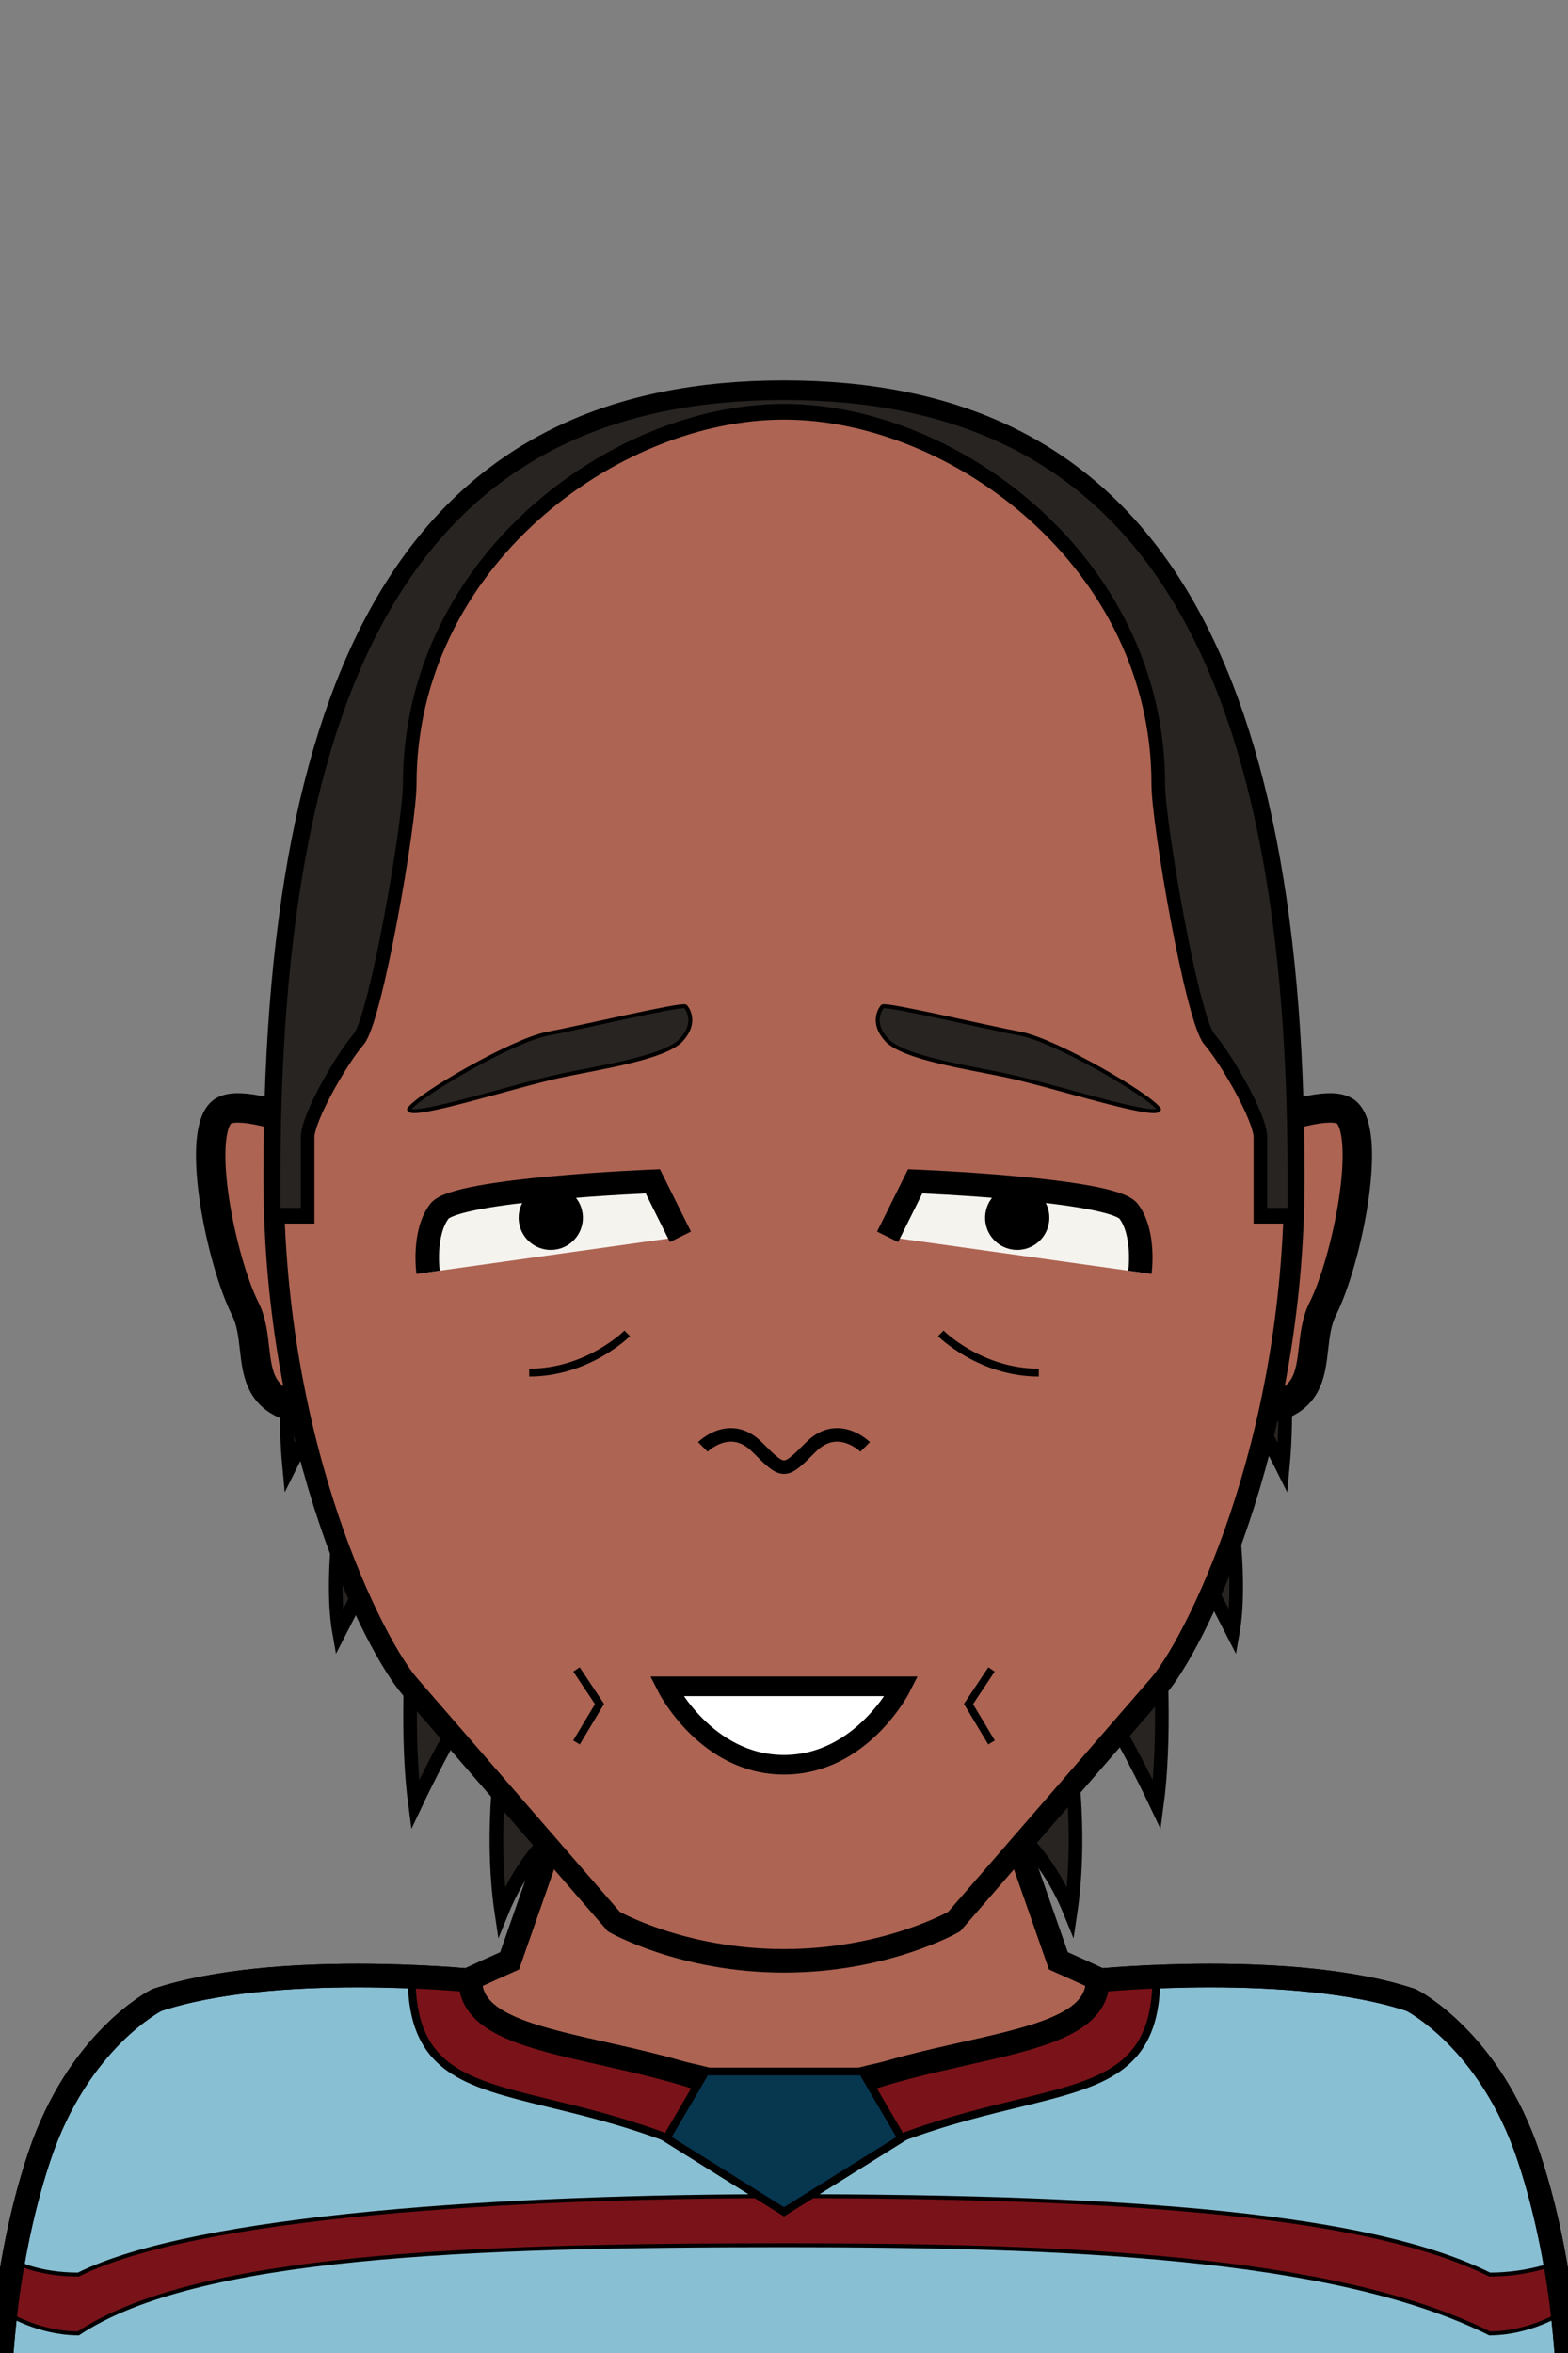 <svg xmlns="http://www.w3.org/2000/svg" version="1.2" baseProfile="tiny" width="100%" height="100%" viewBox="0 0 400 600" preserveAspectRatio="xMinYMin meet">
<rect x="0" y="0" width="400" height="600" fill="#808080" stroke="none"/>
<g transform="scale(0.868 1) translate(30.491 0)">
<path fill="#272421" stroke="#000" stroke-width="4" d="M59.75 313.8s-8.5 30.69-5.25 60.4c11.25-19.71 25-32.34 25-32.34S64.17 391.7 69.17 416.2c16.5-28 26.66-41.67 26.66-41.67S86.5 427.7 91.5 460.2c18-33 33.67-47.67 33.67-47.67s-14.3 40.12-8.3 75.12c21.5-46 81.38-32.85 81.38-32.85L196 325zm281.5 0s8.5 30.69 5.25 60.4c-11.25-19.71-25-32.34-25-32.34s15.33 49.84 10.33 74.34c-16.5-28-26.66-41.67-26.66-41.67s9.33 53.17 4.33 85.67c-18-33-33.67-47.67-33.67-47.67s14.3 40.12 8.3 75.12c-21.5-46-81.38-32.85-81.38-32.85L205 325z" class="shaggyBg"/>
</g>
<g transform="scale(1 1) translate(0 0)">
<path fill="#ad6453" stroke="#000" stroke-width="6" d="M10 600s-10-65 50-65c5 0 25-15 70-35l70-200 70 200c45 20 65 35 70 35 60 0 50 65 50 65" class="body"/>
</g>
<g transform="scale(1 1) translate(0 0)">
<g stroke="#000"><path fill="#89bfd3" stroke-width="6" d="M120 505c0 20 50 15 80 35 30-20 80-15 80-35 0 0 50-5 80 5 0 0 20 10 30 40s10 60 10 60H0s0-30 10-60 30-40 30-40c30-10 80-5 80-5Z" class="hockeyPrimary"/><path fill="#7a1319" d="M4.5 577.03S10 580 20 580c30-15 110-20 180-20 90 0 150 5 180 20 10 0 17-2.97 17-2.97l1 12.97s-8 5-18 5c-40-20-110-22.48-180-22.48-80 0-150 2.48-180 22.48-10 0-18-5-18-5z" class="stripeAccent"/><path fill="#7a1319" stroke-width="2" d="M120 505c0 20 50 15 80 30 30-15 80-10 80-30l15-1c0 41-40 21-95 56-55-35-95-15-95-56z" class="collarAccent"/><path fill="none" stroke-width="6" d="M120 505c0 20 50 15 80 35 30-20 80-15 80-35 0 0 50-5 80 5 0 0 20 10 30 40s10 60 10 60H0s0-30 10-60 30-40 30-40c30-10 80-5 80-5Z" class="hockeyStroke"/><path fill="#07364f" stroke-width="2" d="M180 528.21h40l10 17.05L200 564l-30-18.74z" class="shieldSecondary"/></g>
</g>
<g transform="translate(33.536 291.014) scale(1.25 1.25) translate(-4.293 -6.797) translate(17.531 -2.98)">
<path fill="#ad6453" stroke="#000" stroke-width="6" d="M40 14S10-1 5 4s0 30 5 40-5 25 30 20z"/>
</g>
<g transform="translate(323.536 291.014) scale(-1.25 1.25) translate(-38.636 -6.797) translate(17.531 -2.98)">
<path fill="#ad6453" stroke="#000" stroke-width="6" d="M40 14S10-1 5 4s0 30 5 40-5 25 30 20z"/>
</g>
<g transform="scale(0.868 1) translate(30.415 0)">
<path fill="#ad6453" stroke="#000" stroke-width="6" d="M200 100c100 0 150 60 150 200 0 70-30 120-40 130l-60 60s-20 10-50 10-50-10-50-10l-60-60c-10-10-40-60-40-130 0-140 50-200 150-200Z" class="head"/><path fill="rgba(0,0,0,0)" d="M200 410c30 0 50 10 50 10 30 0 90-15 90-120h10c0 70-30 120-40 130l-60 60s-20 10-50 10-50-10-50-10l-60-60c-10-10-40-60-40-130h10c0 105 60 120 90 120 0 0 20-10 50-10" class="faceShave"/><path fill="rgba(0,0,0,0)" d="M60 300H50c0-140 50-200 150-200s150 60 150 200h-10v-10c0-5-10-20-15-25s-5-55-15-65c-40-40-60 0-110 0s-70-40-110 0c-10 10-10 60-15 65s-15 20-15 25z" class="headShave"/>
</g>
<g>
<path fill="none" stroke="#000" stroke-width="2" d="M240 340s10 10 25 10m-105-10s-10 10-25 10" class="eyeline3"/>
</g>
<g transform="translate(147 424.5) scale(0.98 0.98) translate(0.061 0.214)">
<path fill="none" stroke="#000" stroke-width="2" d="m0 20 6-10-6-9" class="shp0"/>
</g>
<g transform="translate(247 424.5) scale(-0.98 0.98) translate(-6.061 0.214)">
<path fill="none" stroke="#000" stroke-width="2" d="m0 20 6-10-6-9" class="shp0"/>
</g>
<g transform="translate(102.5 285) rotate(-8 37.5 25)">
<path d="m5 35 5-15s4.24-5 19.3-5c30 0 35.7 5 35.7 5l5 15z" style="fill:#f5f3ee"/><path d="M37.93 33.78c-4.53 0-8.2-3.66-8.2-8.2 0-4.53 3.67-8.19 8.2-8.19s8.19 3.66 8.19 8.19c0 4.54-3.66 8.2-8.19 8.2" style="fill:#000"/><path d="M5 35s0-10 5-15 55 0 55 0l5 15" style="fill:none;stroke:#000;stroke-width:6"/>
</g>
<g transform="translate(222.5 285) rotate(8 37.5 25) scale(-1 1) translate(-75 0)">
<path d="m5 35 5-15s4.24-5 19.3-5c30 0 35.7 5 35.7 5l5 15z" style="fill:#f5f3ee"/><path d="M37.93 33.78c-4.53 0-8.2-3.66-8.2-8.2 0-4.53 3.67-8.19 8.2-8.19s8.19 3.66 8.19 8.19c0 4.54-3.66 8.2-8.19 8.2" style="fill:#000"/><path d="M5 35s0-10 5-15 55 0 55 0l5 15" style="fill:none;stroke:#000;stroke-width:6"/>
</g>
<g transform="translate(101.203 258.552) rotate(-10 38.797 11.448)">
<path fill="#272421" stroke="#000" d="M72.888 12.598c5.271-4.016 2.566-8.267 2.566-8.267-1.018-.86-27.007.663-35.814.759-9.087.098-35.151 9.7-38.194 12.84-.01 2.629 27.698-1.318 40.149-1.733 9.802-.326 26.406.125 31.293-3.6z"/>
</g>
<g transform="translate(221.203 258.552) rotate(10 38.797 11.448) scale(-1 1) translate(-77.594 0)">
<path fill="#272421" stroke="#000" d="M72.888 12.598c5.271-4.016 2.566-8.267 2.566-8.267-1.018-.86-27.007.663-35.814.759-9.087.098-35.151 9.7-38.194 12.84-.01 2.629 27.698-1.318 40.149-1.733 9.802-.326 26.406.125 31.293-3.6z"/>
</g>
<g transform="translate(0 0)">
<path d="M170 430s10 20 30 20 30-20 30-20z" style="fill:#fff;stroke:#000;stroke-width:5"/>
</g>
<g transform="translate(0 -21.528) scale(0.69 0.69) translate(89.855 175.904)">
<path fill="#ad6453" stroke="#000" stroke-width="5" d="M170 390s10-10 20 0 10 10 20 0 20 0 20 0"/>
</g>
<g transform="scale(0.868 1) translate(30.415 0)">
<path fill="#272421" stroke="#000" stroke-width="4" d="M60 310H50v-10c0-140 50-200 150-200s150 60 150 200v10h-10v-20c0-5-10-20-15-25s-15-55-15-65c0-56.57-60-95-110-95S90 143.43 90 200c0 10-10 60-15 65s-15 20-15 25z"/>
</g>
</svg>